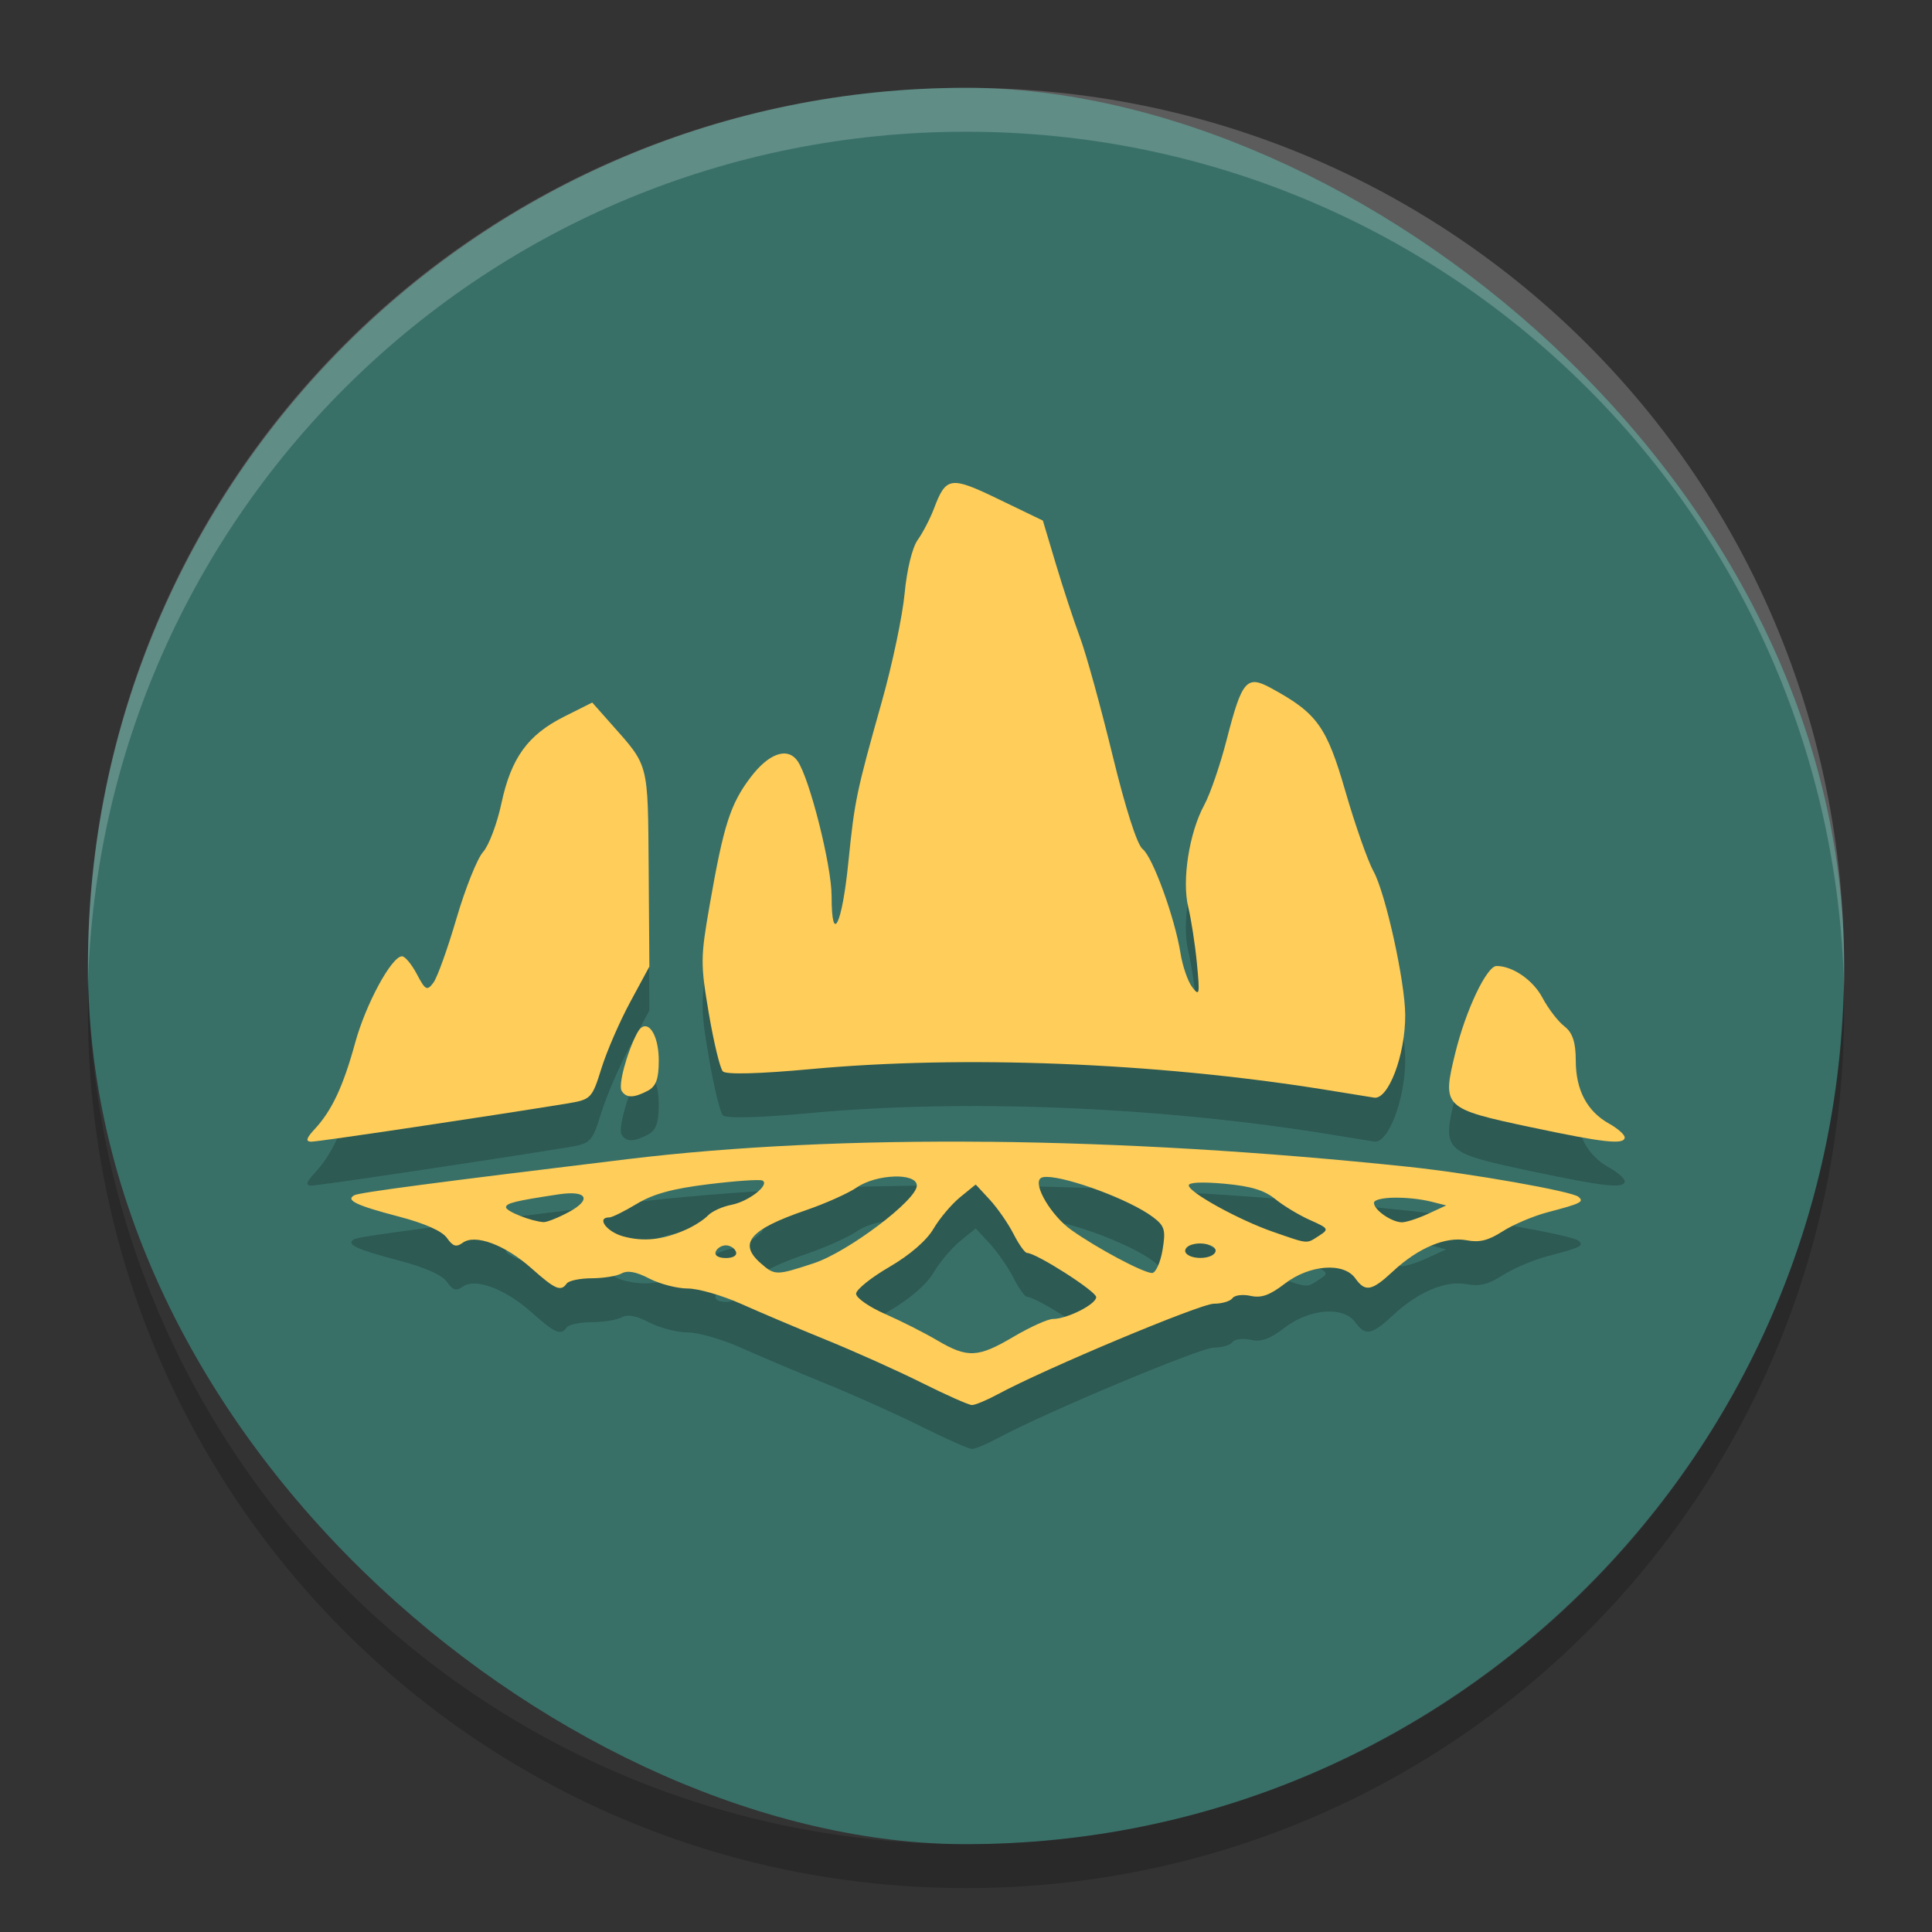 <svg height="22" width="22" xmlns="http://www.w3.org/2000/svg"><rect width="100%" height="100%" fill="#333333" stroke="none"/><rect fill="#387068" height="19.998" rx="10" ry="9.999" transform="matrix(0 -1 -1 0 0 0)" width="20" x="-21" y="-21"/><path d="m11 1c-5.54 0-9.999 4.46-9.999 10 0 .084-.002.167 0 .25.132-5.423 4.544-9.75 9.999-9.75s9.867 4.327 9.999 9.75c.002-.084 0-.166 0-.25 0-5.54-4.459-10-9.999-10z" fill="#fff" opacity=".2"/><path d="m1.007 11.25c-.002.084-.006.166-.006.25 0 5.54 4.46 10 9.999 10s9.999-4.46 9.999-10c0-.084-.004-.167-.006-.25-.132 5.423-4.537 9.75-9.993 9.75-5.455 0-9.861-4.327-9.993-9.75z" opacity=".2"/><g opacity=".2" transform="matrix(.5 0 0 .5 -.999 -.5)"><path d="m24.5 28.004c-3.011-.03-5.794.102-8.211.395-4.327.525-6.104.758-6.22.821-.208.113.035.231 1.013.487.593.155.985.33 1.095.487.136.193.211.216.358.11.285-.208.966.046 1.568.582.542.482.667.536.802.345.045-.064.3-.118.567-.119.268-.001.574-.05.682-.11.136-.075.331-.04.633.117.24.124.634.226.874.226.239 0 .784.157 1.211.348.427.191 1.304.563 1.951.826.646.263 1.625.702 2.175.977.55.275 1.06.501 1.133.503.072.002.338-.109.592-.246 1.061-.575 4.61-2.062 4.921-2.062.185 0 .375-.057.423-.126.049-.069.233-.092.413-.052.246.054.436-.015.781-.28.56-.431 1.34-.49 1.603-.12.228.32.374.292.861-.162.571-.532 1.201-.796 1.679-.704.286.055.491.005.814-.203.238-.153.697-.349 1.024-.435.764-.201.838-.237.705-.352-.146-.126-2.458-.534-3.866-.683-3.329-.35-6.569-.541-9.58-.571zm-2.138.79c.286-.009.516.059.516.207 0 .33-1.571 1.513-2.345 1.768-.86.283-.888.283-1.213-.002-.515-.452-.247-.766 1.032-1.205.446-.153.968-.387 1.159-.519.224-.154.565-.239.851-.248zm3.476.009c.479.003 1.886.515 2.419.916.267.201.294.296.216.754-.049.288-.158.522-.24.519-.208-.008-1.245-.561-1.833-.977-.455-.322-.878-1.029-.705-1.18.025-.022.075-.033.144-.032zm-6.477.083c.181.091-.31.477-.705.553-.205.039-.446.149-.536.244-.09.095-.317.241-.504.323-.528.233-.96.279-1.427.151-.377-.104-.616-.431-.314-.431.062 0 .343-.139.625-.309.377-.227.811-.346 1.634-.447.616-.076 1.168-.114 1.227-.084zm9.932.048c.142-.006.346.002.596.025.6.055.906.148 1.153.35.185.151.54.365.789.476.428.19.44.209.206.359-.293.188-.227.194-1.046-.09-.774-.268-1.92-.899-1.92-1.058 0-.035.08-.056.222-.063zm-5.075.041.321.347c.176.191.419.541.541.78.121.238.26.433.308.433.208 0 1.575.873 1.575 1.006 0 .163-.664.498-.987.498-.115 0-.517.182-.894.404-.813.48-1.046.491-1.743.081-.29-.171-.824-.441-1.186-.6-.362-.159-.658-.366-.658-.46 0-.094.34-.367.756-.609.467-.271.852-.605 1.007-.871.139-.237.412-.56.606-.718l.354-.289zm-9.11.207c.28.033.244.207-.164.426-.239.128-.495.229-.567.225-.28-.018-.855-.246-.855-.338 0-.094.207-.145 1.202-.295.162-.024.291-.029.384-.018zm18.639.095c.263-.005.592.026.859.093l.329.083-.421.194c-.232.107-.498.192-.592.19-.236-.005-.633-.282-.633-.442 0-.072.196-.113.458-.119zm-4.405 1.042c.213.005.401.104.323.216-.106.151-.554.151-.66 0-.045-.064.01-.147.123-.185.068-.023.143-.032.214-.031zm-10.814.043c.097 0 .2.064.23.144.033.086-.06.145-.23.145-.17 0-.263-.06-.23-.145.03-.079.134-.144.23-.144z"/><path d="m36.872 27.674c-2.009-.428-2.035-.453-1.73-1.696.239-.976.716-1.978.94-1.978.366 0 .83.321 1.042.719.133.251.359.545.502.655.186.143.259.364.259.778 0 .672.257 1.159.759 1.438.195.109.355.25.355.313 0 .174-.473.122-2.128-.23z"/><path d="m15.485 18-.638.32c-.827.414-1.21.943-1.43 1.978-.098.461-.286.958-.417 1.105-.132.146-.405.828-.606 1.514-.201.686-.436 1.343-.525 1.462-.144.194-.184.174-.377-.193-.118-.224-.27-.407-.338-.407-.236 0-.825 1.086-1.066 1.965-.273.997-.533 1.55-.92 1.967-.197.212-.217.288-.081.29.158.002 4.035-.577 5.818-.868.554-.091.575-.111.79-.801.121-.389.416-1.068.656-1.512l.436-.807-.016-2.239c-.019-2.425.01-2.314-.849-3.282l-.437-.493zm1.185 7.374c-.056.009-.111.059-.162.155-.236.449-.433 1.186-.352 1.315.104.166.276.165.594-.002.189-.1.251-.269.251-.687 0-.482-.163-.81-.33-.781z"/><path d="m32.093 26.804c-3.814-.605-8.164-.776-11.628-.456-1.179.109-1.933.128-2.005.052-.064-.068-.207-.662-.319-1.321-.192-1.131-.19-1.27.021-2.477.317-1.816.47-2.292.931-2.9.414-.547.838-.695 1.067-.373.272.383.777 2.381.777 3.076 0 1.143.238.665.382-.767.142-1.406.18-1.592.765-3.669.236-.838.468-1.941.516-2.451.052-.548.174-1.049.299-1.223.116-.162.283-.484.371-.716.274-.725.374-.74 1.474-.208l1.005.485.295.987c.162.543.41 1.296.55 1.673.141.377.473 1.581.739 2.674.296 1.218.562 2.049.687 2.146.23.178.734 1.565.863 2.372.047.294.167.643.268.775.165.217.175.164.106-.544-.042-.432-.131-1.007-.197-1.279-.149-.61.022-1.7.365-2.329.134-.246.365-.918.512-1.493.345-1.342.453-1.469 1.001-1.171 1.056.574 1.272.872 1.701 2.356.222.767.51 1.586.639 1.819.274.493.72 2.513.723 3.275.004.914-.388 1.944-.714 1.88-.046-.009-.583-.096-1.193-.193z"/></g><g fill="#ffcd59" transform="matrix(.5 0 0 .5 -.999 -1)"><path d="m24.5 28.004c-3.011-.03-5.794.102-8.211.395-4.327.525-6.104.758-6.22.821-.208.113.035.231 1.013.487.593.155.985.33 1.095.487.136.193.211.216.358.11.285-.208.966.046 1.568.582.542.482.667.536.802.345.045-.064.3-.118.567-.119.268-.001.574-.05.682-.11.136-.075.331-.04.633.117.24.124.634.226.874.226.239 0 .784.157 1.211.348.427.191 1.304.563 1.951.826.646.263 1.625.702 2.175.977.55.275 1.06.501 1.133.503.072.002.338-.109.592-.246 1.061-.575 4.61-2.062 4.921-2.062.185 0 .375-.057.423-.126.049-.069.233-.092.413-.052.246.054.436-.015.781-.28.56-.431 1.34-.49 1.603-.12.228.32.374.292.861-.162.571-.532 1.201-.796 1.679-.704.286.055.491.005.814-.203.238-.153.697-.349 1.024-.435.764-.201.838-.237.705-.352-.146-.126-2.458-.534-3.866-.683-3.329-.35-6.569-.541-9.58-.571zm-2.138.79c.286-.009.516.059.516.207 0 .33-1.571 1.513-2.345 1.768-.86.283-.888.283-1.213-.002-.515-.452-.247-.766 1.032-1.205.446-.153.968-.387 1.159-.519.224-.154.565-.239.851-.248zm3.476.009c.479.003 1.886.515 2.419.916.267.201.294.296.216.754-.049.288-.158.522-.24.519-.208-.008-1.245-.561-1.833-.977-.455-.322-.878-1.029-.705-1.18.025-.022.075-.033.144-.032zm-6.477.083c.181.091-.31.477-.705.553-.205.039-.446.149-.536.244-.09.095-.317.241-.504.323-.528.233-.96.279-1.427.151-.377-.104-.616-.431-.314-.431.062 0 .343-.139.625-.309.377-.227.811-.346 1.634-.447.616-.076 1.168-.114 1.227-.084zm9.932.048c.142-.006.346.002.596.025.6.055.906.148 1.153.35.185.151.54.365.789.476.428.19.44.209.206.359-.293.188-.227.194-1.046-.09-.774-.268-1.92-.899-1.92-1.058 0-.035.08-.056.222-.063zm-5.075.041.321.347c.176.191.419.541.541.78.121.238.26.433.308.433.208 0 1.575.873 1.575 1.006 0 .163-.664.498-.987.498-.115 0-.517.182-.894.404-.813.48-1.046.491-1.743.081-.29-.171-.824-.441-1.186-.6-.362-.159-.658-.366-.658-.46 0-.094.34-.367.756-.609.467-.271.852-.605 1.007-.871.139-.237.412-.56.606-.718l.354-.289zm-9.11.207c.28.033.244.207-.164.426-.239.128-.495.229-.567.225-.28-.018-.855-.246-.855-.338 0-.094.207-.145 1.202-.295.162-.024.291-.029.384-.018zm18.639.095c.263-.005.592.026.859.093l.329.083-.421.194c-.232.107-.498.192-.592.19-.236-.005-.633-.282-.633-.442 0-.072.196-.113.458-.119zm-4.405 1.042c.213.005.401.104.323.216-.106.151-.554.151-.66 0-.045-.064.01-.147.123-.185.068-.023.143-.032.214-.031zm-10.814.043c.097 0 .2.064.23.144.033.086-.06.145-.23.145-.17 0-.263-.06-.23-.145.03-.079.134-.144.23-.144z"/><path d="m36.872 27.674c-2.009-.428-2.035-.453-1.73-1.696.239-.976.716-1.978.94-1.978.366 0 .83.321 1.042.719.133.251.359.545.502.655.186.143.259.364.259.778 0 .672.257 1.159.759 1.438.195.109.355.25.355.313 0 .174-.473.122-2.128-.23z"/><path d="m15.485 18-.638.32c-.827.414-1.21.943-1.43 1.978-.098.461-.286.958-.417 1.105-.132.146-.405.828-.606 1.514-.201.686-.436 1.343-.525 1.462-.144.194-.184.174-.377-.193-.118-.224-.27-.407-.338-.407-.236 0-.825 1.086-1.066 1.965-.273.997-.533 1.55-.92 1.967-.197.212-.217.288-.081.29.158.002 4.035-.577 5.818-.868.554-.091.575-.111.79-.801.121-.389.416-1.068.656-1.512l.436-.807-.016-2.239c-.019-2.425.01-2.314-.849-3.282l-.437-.493zm1.185 7.374c-.056.009-.111.059-.162.155-.236.449-.433 1.186-.352 1.315.104.166.276.165.594-.002.189-.1.251-.269.251-.687 0-.482-.163-.81-.33-.781z"/><path d="m32.093 26.804c-3.814-.605-8.164-.776-11.628-.456-1.179.109-1.933.128-2.005.052-.064-.068-.207-.662-.319-1.321-.192-1.131-.19-1.27.021-2.477.317-1.816.47-2.292.931-2.9.414-.547.838-.695 1.067-.373.272.383.777 2.381.777 3.076 0 1.143.238.665.382-.767.142-1.406.18-1.592.765-3.669.236-.838.468-1.941.516-2.451.052-.548.174-1.049.299-1.223.116-.162.283-.484.371-.716.274-.725.374-.74 1.474-.208l1.005.485.295.987c.162.543.41 1.296.55 1.673.141.377.473 1.581.739 2.674.296 1.218.562 2.049.687 2.146.23.178.734 1.565.863 2.372.047.294.167.643.268.775.165.217.175.164.106-.544-.042-.432-.131-1.007-.197-1.279-.149-.61.022-1.7.365-2.329.134-.246.365-.918.512-1.493.345-1.342.453-1.469 1.001-1.171 1.056.574 1.272.872 1.701 2.356.222.767.51 1.586.639 1.819.274.493.72 2.513.723 3.275.004.914-.388 1.944-.714 1.88-.046-.009-.583-.096-1.193-.193z"/></g></svg>